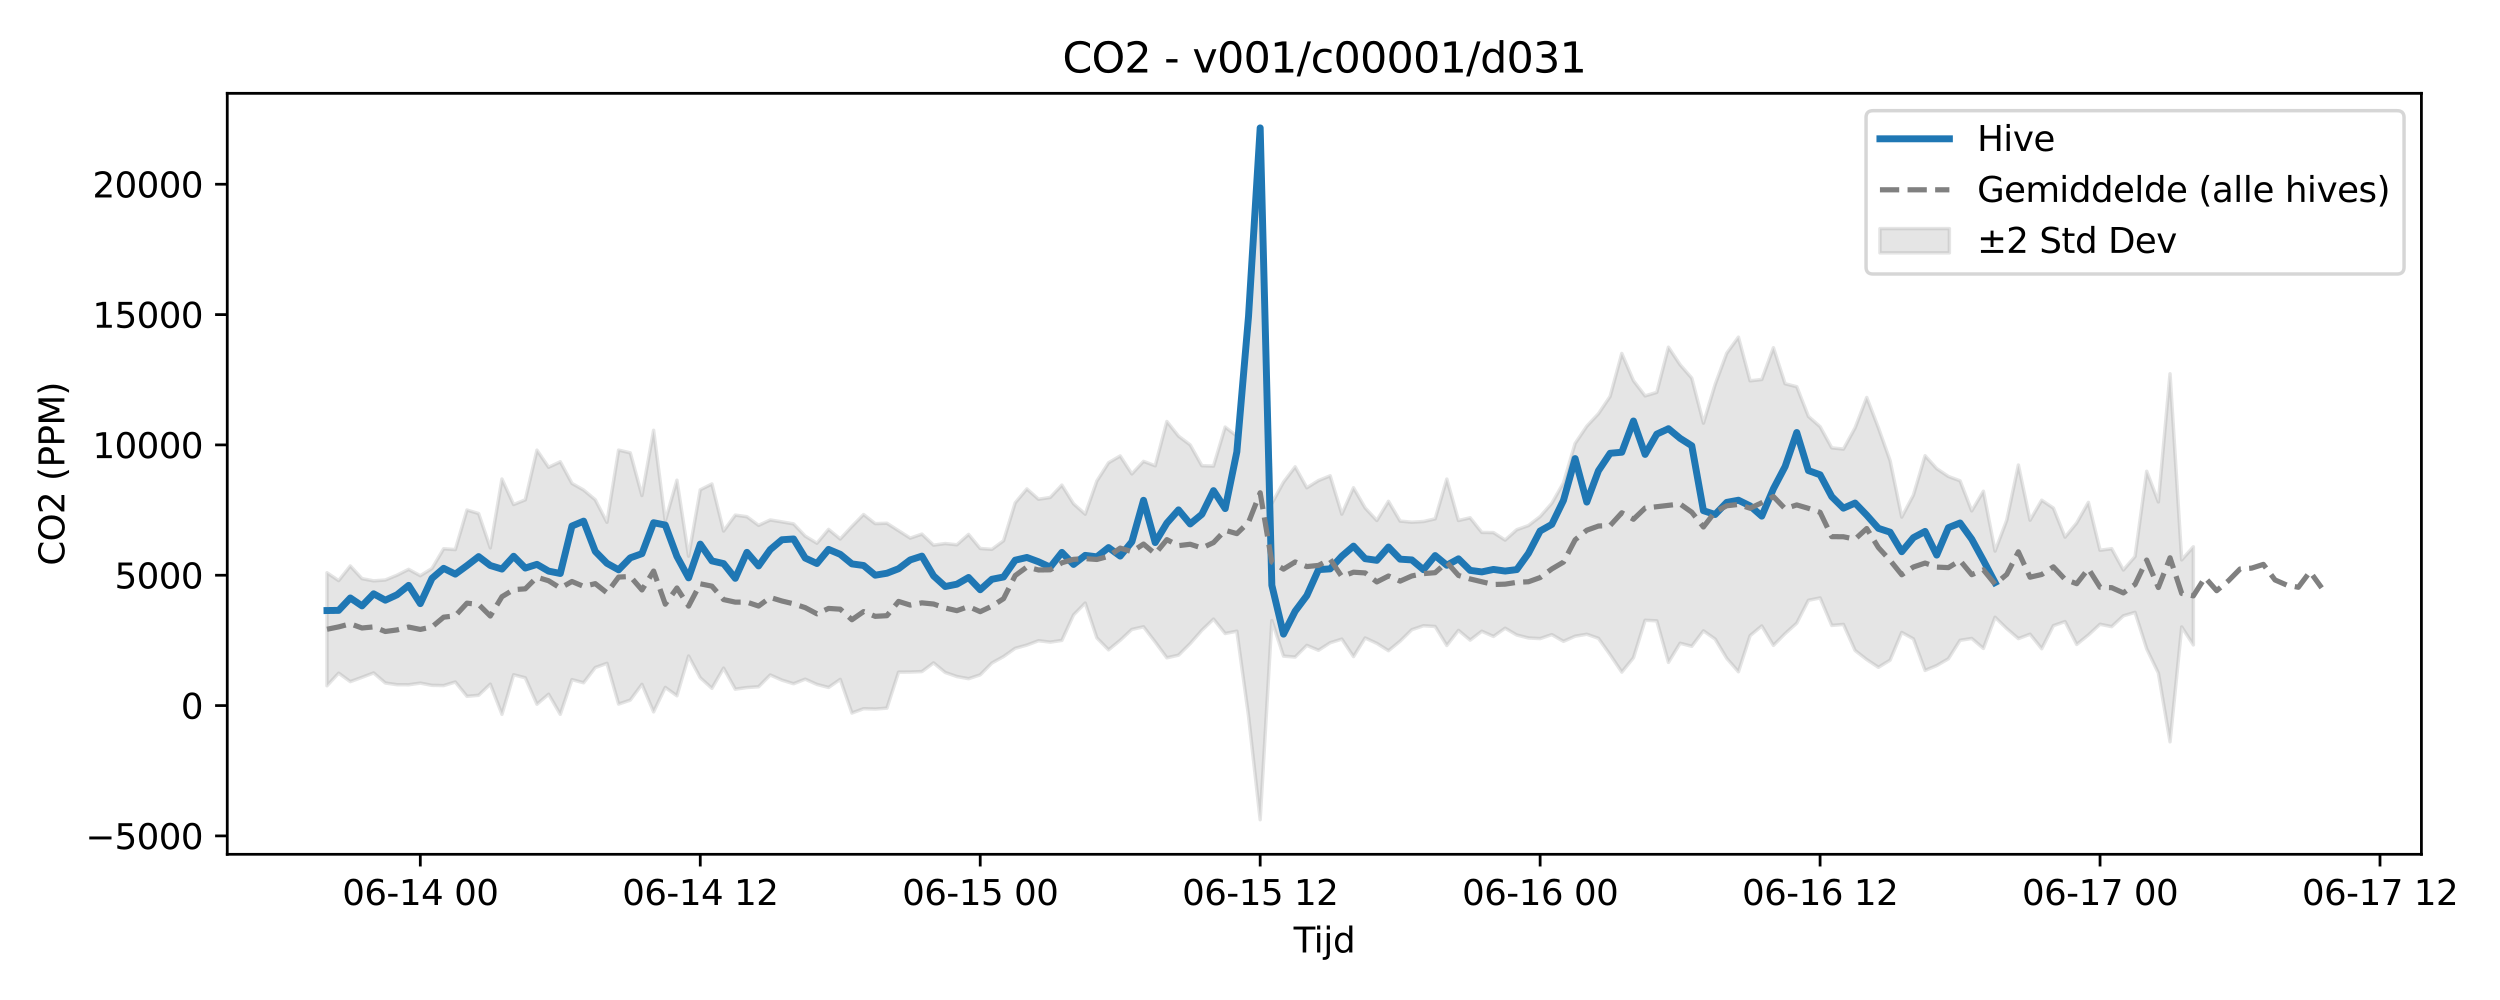 <?xml version="1.0" encoding="utf-8" standalone="no"?>
<!DOCTYPE svg PUBLIC "-//W3C//DTD SVG 1.1//EN"
  "http://www.w3.org/Graphics/SVG/1.1/DTD/svg11.dtd">
<svg xmlns:xlink="http://www.w3.org/1999/xlink" width="720pt" height="288pt" viewBox="0 0 720 288" xmlns="http://www.w3.org/2000/svg" version="1.1">
 <defs>
  <style type="text/css">*{stroke-linejoin: round; stroke-linecap: butt}</style>
 </defs>
 <g id="figure_1">
  <g id="patch_1">
   <path d="M 0 288 
L 720 288 
L 720 0 
L 0 0 
z
" style="fill: #ffffff"/>
  </g>
  <g id="axes_1">
   <g id="patch_2">
    <path d="M 65.45 246.04 
L 697.366 246.04 
L 697.366 26.88 
L 65.45 26.88 
z
" style="fill: #ffffff"/>
   </g>
   <g id="FillBetweenPolyCollection_1">
    <defs>
     <path id="mff0a9e5d46" d="M 94.173 -123.046 
L 94.173 -90.502 
L 97.533 -94.126 
L 100.892 -91.685 
L 104.252 -92.925 
L 107.611 -94.191 
L 110.971 -91.301 
L 114.33 -90.806 
L 117.69 -90.784 
L 121.049 -91.259 
L 124.409 -90.618 
L 127.768 -90.551 
L 131.128 -91.583 
L 134.487 -87.458 
L 137.847 -87.752 
L 141.206 -90.969 
L 144.565 -82.272 
L 147.925 -93.668 
L 151.284 -92.795 
L 154.644 -85.18 
L 158.003 -88.058 
L 161.363 -82.272 
L 164.722 -92.267 
L 168.082 -91.361 
L 171.441 -95.745 
L 174.801 -96.954 
L 178.16 -85.227 
L 181.52 -86.369 
L 184.879 -90.903 
L 188.239 -82.977 
L 191.598 -90.02 
L 194.958 -87.617 
L 198.317 -99.066 
L 201.676 -92.8 
L 205.036 -89.756 
L 208.395 -95.58 
L 211.755 -89.517 
L 215.114 -89.985 
L 218.474 -90.211 
L 221.833 -93.608 
L 225.193 -92.121 
L 228.552 -91.079 
L 231.912 -92.403 
L 235.271 -90.89 
L 238.631 -90.005 
L 241.99 -92.346 
L 245.35 -82.645 
L 248.709 -83.895 
L 252.068 -83.794 
L 255.428 -84.058 
L 258.787 -94.414 
L 262.147 -94.449 
L 265.506 -94.579 
L 268.866 -97.083 
L 272.225 -94.321 
L 275.585 -93.159 
L 278.944 -92.535 
L 282.304 -93.641 
L 285.663 -97.05 
L 289.023 -98.911 
L 292.382 -101.287 
L 295.742 -102.213 
L 299.101 -103.475 
L 302.461 -103.066 
L 305.82 -103.557 
L 309.179 -110.902 
L 312.539 -114.313 
L 315.898 -104.28 
L 319.258 -100.845 
L 322.617 -103.594 
L 325.977 -106.721 
L 329.336 -107.488 
L 332.696 -103.096 
L 336.055 -98.554 
L 339.415 -99.306 
L 342.774 -102.648 
L 346.134 -106.47 
L 349.493 -109.695 
L 352.853 -105.545 
L 356.212 -106.222 
L 359.572 -81.845 
L 362.931 -51.922 
L 366.29 -109.278 
L 369.65 -99.041 
L 373.009 -98.768 
L 376.369 -102.13 
L 379.728 -100.721 
L 383.088 -102.885 
L 386.447 -103.938 
L 389.807 -98.891 
L 393.166 -104.271 
L 396.526 -102.708 
L 399.885 -100.598 
L 403.245 -103.345 
L 406.604 -106.643 
L 409.964 -107.786 
L 413.323 -107.569 
L 416.682 -102.1 
L 420.042 -106.453 
L 423.401 -103.639 
L 426.761 -106.207 
L 430.12 -104.697 
L 433.48 -107.072 
L 436.839 -105.116 
L 440.199 -104.264 
L 443.558 -104.086 
L 446.918 -105.231 
L 450.277 -103.292 
L 453.637 -104.769 
L 456.996 -105.334 
L 460.356 -104.16 
L 463.715 -99.441 
L 467.075 -94.432 
L 470.434 -98.549 
L 473.793 -109.365 
L 477.153 -109.198 
L 480.512 -97.233 
L 483.872 -102.745 
L 487.231 -101.862 
L 490.591 -106.312 
L 493.95 -103.958 
L 497.31 -98.381 
L 500.669 -94.531 
L 504.029 -104.929 
L 507.388 -107.726 
L 510.748 -102.128 
L 514.107 -105.502 
L 517.467 -108.536 
L 520.826 -115.114 
L 524.185 -115.797 
L 527.545 -107.871 
L 530.904 -108.163 
L 534.264 -100.664 
L 537.623 -98.037 
L 540.983 -95.811 
L 544.342 -97.874 
L 547.702 -105.856 
L 551.061 -104.006 
L 554.421 -94.916 
L 557.78 -96.318 
L 561.14 -98.278 
L 564.499 -103.584 
L 567.859 -104.123 
L 571.218 -101.247 
L 574.578 -110.225 
L 577.937 -106.968 
L 581.296 -104.077 
L 584.656 -105.346 
L 588.015 -101.165 
L 591.375 -107.806 
L 594.734 -108.985 
L 598.094 -102.392 
L 601.453 -105.12 
L 604.813 -108.21 
L 608.172 -107.529 
L 611.532 -110.641 
L 614.891 -111.64 
L 618.251 -101.125 
L 621.61 -94.153 
L 624.97 -74.359 
L 628.329 -107.441 
L 631.688 -102.266 
L 631.688 -130.527 
L 631.688 -130.527 
L 628.329 -126.752 
L 624.97 -180.35 
L 621.61 -143.442 
L 618.251 -152.274 
L 614.891 -127.733 
L 611.532 -123.845 
L 608.172 -129.976 
L 604.813 -129.535 
L 601.453 -143.317 
L 598.094 -137.398 
L 594.734 -133.303 
L 591.375 -141.68 
L 588.015 -143.937 
L 584.656 -138.184 
L 581.296 -154.073 
L 577.937 -138.17 
L 574.578 -129.287 
L 571.218 -146.528 
L 567.859 -140.863 
L 564.499 -149.529 
L 561.14 -150.781 
L 557.78 -153.035 
L 554.421 -156.756 
L 551.061 -145.412 
L 547.702 -139.077 
L 544.342 -155.366 
L 540.983 -164.78 
L 537.623 -173.526 
L 534.264 -164.777 
L 530.904 -158.664 
L 527.545 -159.027 
L 524.185 -165.121 
L 520.826 -168.079 
L 517.467 -176.632 
L 514.107 -177.487 
L 510.748 -187.852 
L 507.388 -178.708 
L 504.029 -178.325 
L 500.669 -190.9 
L 497.31 -186.294 
L 493.95 -177.234 
L 490.591 -166.141 
L 487.231 -179.101 
L 483.872 -182.957 
L 480.512 -188.012 
L 477.153 -174.998 
L 473.793 -173.987 
L 470.434 -178.365 
L 467.075 -186.204 
L 463.715 -173.837 
L 460.356 -168.851 
L 456.996 -165.257 
L 453.637 -160.288 
L 450.277 -148.936 
L 446.918 -143.055 
L 443.558 -139.234 
L 440.199 -136.642 
L 436.839 -135.455 
L 433.48 -132.457 
L 430.12 -134.621 
L 426.761 -134.666 
L 423.401 -138.879 
L 420.042 -138.097 
L 416.682 -150.026 
L 413.323 -138.572 
L 409.964 -137.809 
L 406.604 -137.61 
L 403.245 -137.929 
L 399.885 -143.626 
L 396.526 -138.099 
L 393.166 -141.719 
L 389.807 -147.526 
L 386.447 -139.929 
L 383.088 -150.966 
L 379.728 -149.605 
L 376.369 -147.526 
L 373.009 -153.554 
L 369.65 -149.147 
L 366.29 -142.991 
L 362.931 -240.238 
L 359.572 -193.274 
L 356.212 -162.407 
L 352.853 -164.997 
L 349.493 -153.77 
L 346.134 -153.88 
L 342.774 -159.869 
L 339.415 -162.399 
L 336.055 -166.611 
L 332.696 -153.862 
L 329.336 -155.132 
L 325.977 -151.515 
L 322.617 -156.689 
L 319.258 -154.726 
L 315.898 -149.467 
L 312.539 -139.915 
L 309.179 -142.918 
L 305.82 -148.292 
L 302.461 -144.729 
L 299.101 -144.22 
L 295.742 -147.191 
L 292.382 -143.199 
L 289.023 -132.263 
L 285.663 -129.791 
L 282.304 -130.039 
L 278.944 -134.098 
L 275.585 -131.107 
L 272.225 -131.46 
L 268.866 -131 
L 265.506 -134.179 
L 262.147 -133.027 
L 258.787 -135.169 
L 255.428 -137.311 
L 252.068 -137.198 
L 248.709 -139.821 
L 245.35 -136.393 
L 241.99 -132.767 
L 238.631 -135.542 
L 235.271 -131.556 
L 231.912 -133.592 
L 228.552 -137.13 
L 225.193 -137.703 
L 221.833 -138.256 
L 218.474 -136.702 
L 215.114 -139.191 
L 211.755 -139.652 
L 208.395 -135.064 
L 205.036 -148.618 
L 201.676 -146.934 
L 198.317 -127.825 
L 194.958 -149.695 
L 191.598 -137.971 
L 188.239 -164.076 
L 184.879 -145.285 
L 181.52 -157.587 
L 178.16 -158.372 
L 174.801 -137.583 
L 171.441 -144.071 
L 168.082 -146.875 
L 164.722 -148.789 
L 161.363 -155.014 
L 158.003 -153.426 
L 154.644 -158.356 
L 151.284 -144.044 
L 147.925 -142.701 
L 144.565 -150.043 
L 141.206 -130.208 
L 137.847 -140.104 
L 134.487 -141.118 
L 131.128 -129.72 
L 127.768 -129.958 
L 124.409 -124.283 
L 121.049 -122.195 
L 117.69 -124.033 
L 114.33 -122.347 
L 110.971 -120.962 
L 107.611 -120.718 
L 104.252 -121.355 
L 100.892 -125.004 
L 97.533 -120.789 
L 94.173 -123.046 
z
" style="stroke: #808080; stroke-opacity: 0.2"/>
    </defs>
    <g clip-path="url(#p10d1dbfa2a)">
     <use xlink:href="#mff0a9e5d46" x="0" y="288" style="fill: #808080; fill-opacity: 0.2; stroke: #808080; stroke-opacity: 0.2"/>
    </g>
   </g>
   <g id="matplotlib.axis_1">
    <g id="xtick_1">
     <g id="line2d_1">
      <defs>
       <path id="meb8ddb5ba3" d="M 0 0 
L 0 3.5 
" style="stroke: #000000; stroke-width: 0.8"/>
      </defs>
      <g>
       <use xlink:href="#meb8ddb5ba3" x="121.049" y="246.04" style="stroke: #000000; stroke-width: 0.8"/>
      </g>
     </g>
     <g id="text_1">
      <!-- 06-14 00 -->
      <g transform="translate(98.569 260.638) scale(0.1 -0.1)">
       <defs>
        <path id="DejaVuSans-30" d="M 2034 4250 
Q 1547 4250 1301 3770 
Q 1056 3291 1056 2328 
Q 1056 1369 1301 889 
Q 1547 409 2034 409 
Q 2525 409 2770 889 
Q 3016 1369 3016 2328 
Q 3016 3291 2770 3770 
Q 2525 4250 2034 4250 
z
M 2034 4750 
Q 2819 4750 3233 4129 
Q 3647 3509 3647 2328 
Q 3647 1150 3233 529 
Q 2819 -91 2034 -91 
Q 1250 -91 836 529 
Q 422 1150 422 2328 
Q 422 3509 836 4129 
Q 1250 4750 2034 4750 
z
" transform="scale(0.016)"/>
        <path id="DejaVuSans-36" d="M 2113 2584 
Q 1688 2584 1439 2293 
Q 1191 2003 1191 1497 
Q 1191 994 1439 701 
Q 1688 409 2113 409 
Q 2538 409 2786 701 
Q 3034 994 3034 1497 
Q 3034 2003 2786 2293 
Q 2538 2584 2113 2584 
z
M 3366 4563 
L 3366 3988 
Q 3128 4100 2886 4159 
Q 2644 4219 2406 4219 
Q 1781 4219 1451 3797 
Q 1122 3375 1075 2522 
Q 1259 2794 1537 2939 
Q 1816 3084 2150 3084 
Q 2853 3084 3261 2657 
Q 3669 2231 3669 1497 
Q 3669 778 3244 343 
Q 2819 -91 2113 -91 
Q 1303 -91 875 529 
Q 447 1150 447 2328 
Q 447 3434 972 4092 
Q 1497 4750 2381 4750 
Q 2619 4750 2861 4703 
Q 3103 4656 3366 4563 
z
" transform="scale(0.016)"/>
        <path id="DejaVuSans-2d" d="M 313 2009 
L 1997 2009 
L 1997 1497 
L 313 1497 
L 313 2009 
z
" transform="scale(0.016)"/>
        <path id="DejaVuSans-31" d="M 794 531 
L 1825 531 
L 1825 4091 
L 703 3866 
L 703 4441 
L 1819 4666 
L 2450 4666 
L 2450 531 
L 3481 531 
L 3481 0 
L 794 0 
L 794 531 
z
" transform="scale(0.016)"/>
        <path id="DejaVuSans-34" d="M 2419 4116 
L 825 1625 
L 2419 1625 
L 2419 4116 
z
M 2253 4666 
L 3047 4666 
L 3047 1625 
L 3713 1625 
L 3713 1100 
L 3047 1100 
L 3047 0 
L 2419 0 
L 2419 1100 
L 313 1100 
L 313 1709 
L 2253 4666 
z
" transform="scale(0.016)"/>
        <path id="DejaVuSans-20" transform="scale(0.016)"/>
       </defs>
       <use xlink:href="#DejaVuSans-30"/>
       <use xlink:href="#DejaVuSans-36" transform="translate(63.623 0)"/>
       <use xlink:href="#DejaVuSans-2d" transform="translate(127.246 0)"/>
       <use xlink:href="#DejaVuSans-31" transform="translate(163.33 0)"/>
       <use xlink:href="#DejaVuSans-34" transform="translate(226.953 0)"/>
       <use xlink:href="#DejaVuSans-20" transform="translate(290.576 0)"/>
       <use xlink:href="#DejaVuSans-30" transform="translate(322.363 0)"/>
       <use xlink:href="#DejaVuSans-30" transform="translate(385.986 0)"/>
      </g>
     </g>
    </g>
    <g id="xtick_2">
     <g id="line2d_2">
      <g>
       <use xlink:href="#meb8ddb5ba3" x="201.676" y="246.04" style="stroke: #000000; stroke-width: 0.8"/>
      </g>
     </g>
     <g id="text_2">
      <!-- 06-14 12 -->
      <g transform="translate(179.196 260.638) scale(0.1 -0.1)">
       <defs>
        <path id="DejaVuSans-32" d="M 1228 531 
L 3431 531 
L 3431 0 
L 469 0 
L 469 531 
Q 828 903 1448 1529 
Q 2069 2156 2228 2338 
Q 2531 2678 2651 2914 
Q 2772 3150 2772 3378 
Q 2772 3750 2511 3984 
Q 2250 4219 1831 4219 
Q 1534 4219 1204 4116 
Q 875 4013 500 3803 
L 500 4441 
Q 881 4594 1212 4672 
Q 1544 4750 1819 4750 
Q 2544 4750 2975 4387 
Q 3406 4025 3406 3419 
Q 3406 3131 3298 2873 
Q 3191 2616 2906 2266 
Q 2828 2175 2409 1742 
Q 1991 1309 1228 531 
z
" transform="scale(0.016)"/>
       </defs>
       <use xlink:href="#DejaVuSans-30"/>
       <use xlink:href="#DejaVuSans-36" transform="translate(63.623 0)"/>
       <use xlink:href="#DejaVuSans-2d" transform="translate(127.246 0)"/>
       <use xlink:href="#DejaVuSans-31" transform="translate(163.33 0)"/>
       <use xlink:href="#DejaVuSans-34" transform="translate(226.953 0)"/>
       <use xlink:href="#DejaVuSans-20" transform="translate(290.576 0)"/>
       <use xlink:href="#DejaVuSans-31" transform="translate(322.363 0)"/>
       <use xlink:href="#DejaVuSans-32" transform="translate(385.986 0)"/>
      </g>
     </g>
    </g>
    <g id="xtick_3">
     <g id="line2d_3">
      <g>
       <use xlink:href="#meb8ddb5ba3" x="282.304" y="246.04" style="stroke: #000000; stroke-width: 0.8"/>
      </g>
     </g>
     <g id="text_3">
      <!-- 06-15 00 -->
      <g transform="translate(259.823 260.638) scale(0.1 -0.1)">
       <defs>
        <path id="DejaVuSans-35" d="M 691 4666 
L 3169 4666 
L 3169 4134 
L 1269 4134 
L 1269 2991 
Q 1406 3038 1543 3061 
Q 1681 3084 1819 3084 
Q 2600 3084 3056 2656 
Q 3513 2228 3513 1497 
Q 3513 744 3044 326 
Q 2575 -91 1722 -91 
Q 1428 -91 1123 -41 
Q 819 9 494 109 
L 494 744 
Q 775 591 1075 516 
Q 1375 441 1709 441 
Q 2250 441 2565 725 
Q 2881 1009 2881 1497 
Q 2881 1984 2565 2268 
Q 2250 2553 1709 2553 
Q 1456 2553 1204 2497 
Q 953 2441 691 2322 
L 691 4666 
z
" transform="scale(0.016)"/>
       </defs>
       <use xlink:href="#DejaVuSans-30"/>
       <use xlink:href="#DejaVuSans-36" transform="translate(63.623 0)"/>
       <use xlink:href="#DejaVuSans-2d" transform="translate(127.246 0)"/>
       <use xlink:href="#DejaVuSans-31" transform="translate(163.33 0)"/>
       <use xlink:href="#DejaVuSans-35" transform="translate(226.953 0)"/>
       <use xlink:href="#DejaVuSans-20" transform="translate(290.576 0)"/>
       <use xlink:href="#DejaVuSans-30" transform="translate(322.363 0)"/>
       <use xlink:href="#DejaVuSans-30" transform="translate(385.986 0)"/>
      </g>
     </g>
    </g>
    <g id="xtick_4">
     <g id="line2d_4">
      <g>
       <use xlink:href="#meb8ddb5ba3" x="362.931" y="246.04" style="stroke: #000000; stroke-width: 0.8"/>
      </g>
     </g>
     <g id="text_4">
      <!-- 06-15 12 -->
      <g transform="translate(340.451 260.638) scale(0.1 -0.1)">
       <use xlink:href="#DejaVuSans-30"/>
       <use xlink:href="#DejaVuSans-36" transform="translate(63.623 0)"/>
       <use xlink:href="#DejaVuSans-2d" transform="translate(127.246 0)"/>
       <use xlink:href="#DejaVuSans-31" transform="translate(163.33 0)"/>
       <use xlink:href="#DejaVuSans-35" transform="translate(226.953 0)"/>
       <use xlink:href="#DejaVuSans-20" transform="translate(290.576 0)"/>
       <use xlink:href="#DejaVuSans-31" transform="translate(322.363 0)"/>
       <use xlink:href="#DejaVuSans-32" transform="translate(385.986 0)"/>
      </g>
     </g>
    </g>
    <g id="xtick_5">
     <g id="line2d_5">
      <g>
       <use xlink:href="#meb8ddb5ba3" x="443.558" y="246.04" style="stroke: #000000; stroke-width: 0.8"/>
      </g>
     </g>
     <g id="text_5">
      <!-- 06-16 00 -->
      <g transform="translate(421.078 260.638) scale(0.1 -0.1)">
       <use xlink:href="#DejaVuSans-30"/>
       <use xlink:href="#DejaVuSans-36" transform="translate(63.623 0)"/>
       <use xlink:href="#DejaVuSans-2d" transform="translate(127.246 0)"/>
       <use xlink:href="#DejaVuSans-31" transform="translate(163.33 0)"/>
       <use xlink:href="#DejaVuSans-36" transform="translate(226.953 0)"/>
       <use xlink:href="#DejaVuSans-20" transform="translate(290.576 0)"/>
       <use xlink:href="#DejaVuSans-30" transform="translate(322.363 0)"/>
       <use xlink:href="#DejaVuSans-30" transform="translate(385.986 0)"/>
      </g>
     </g>
    </g>
    <g id="xtick_6">
     <g id="line2d_6">
      <g>
       <use xlink:href="#meb8ddb5ba3" x="524.185" y="246.04" style="stroke: #000000; stroke-width: 0.8"/>
      </g>
     </g>
     <g id="text_6">
      <!-- 06-16 12 -->
      <g transform="translate(501.705 260.638) scale(0.1 -0.1)">
       <use xlink:href="#DejaVuSans-30"/>
       <use xlink:href="#DejaVuSans-36" transform="translate(63.623 0)"/>
       <use xlink:href="#DejaVuSans-2d" transform="translate(127.246 0)"/>
       <use xlink:href="#DejaVuSans-31" transform="translate(163.33 0)"/>
       <use xlink:href="#DejaVuSans-36" transform="translate(226.953 0)"/>
       <use xlink:href="#DejaVuSans-20" transform="translate(290.576 0)"/>
       <use xlink:href="#DejaVuSans-31" transform="translate(322.363 0)"/>
       <use xlink:href="#DejaVuSans-32" transform="translate(385.986 0)"/>
      </g>
     </g>
    </g>
    <g id="xtick_7">
     <g id="line2d_7">
      <g>
       <use xlink:href="#meb8ddb5ba3" x="604.813" y="246.04" style="stroke: #000000; stroke-width: 0.8"/>
      </g>
     </g>
     <g id="text_7">
      <!-- 06-17 00 -->
      <g transform="translate(582.332 260.638) scale(0.1 -0.1)">
       <defs>
        <path id="DejaVuSans-37" d="M 525 4666 
L 3525 4666 
L 3525 4397 
L 1831 0 
L 1172 0 
L 2766 4134 
L 525 4134 
L 525 4666 
z
" transform="scale(0.016)"/>
       </defs>
       <use xlink:href="#DejaVuSans-30"/>
       <use xlink:href="#DejaVuSans-36" transform="translate(63.623 0)"/>
       <use xlink:href="#DejaVuSans-2d" transform="translate(127.246 0)"/>
       <use xlink:href="#DejaVuSans-31" transform="translate(163.33 0)"/>
       <use xlink:href="#DejaVuSans-37" transform="translate(226.953 0)"/>
       <use xlink:href="#DejaVuSans-20" transform="translate(290.576 0)"/>
       <use xlink:href="#DejaVuSans-30" transform="translate(322.363 0)"/>
       <use xlink:href="#DejaVuSans-30" transform="translate(385.986 0)"/>
      </g>
     </g>
    </g>
    <g id="xtick_8">
     <g id="line2d_8">
      <g>
       <use xlink:href="#meb8ddb5ba3" x="685.44" y="246.04" style="stroke: #000000; stroke-width: 0.8"/>
      </g>
     </g>
     <g id="text_8">
      <!-- 06-17 12 -->
      <g transform="translate(662.96 260.638) scale(0.1 -0.1)">
       <use xlink:href="#DejaVuSans-30"/>
       <use xlink:href="#DejaVuSans-36" transform="translate(63.623 0)"/>
       <use xlink:href="#DejaVuSans-2d" transform="translate(127.246 0)"/>
       <use xlink:href="#DejaVuSans-31" transform="translate(163.33 0)"/>
       <use xlink:href="#DejaVuSans-37" transform="translate(226.953 0)"/>
       <use xlink:href="#DejaVuSans-20" transform="translate(290.576 0)"/>
       <use xlink:href="#DejaVuSans-31" transform="translate(322.363 0)"/>
       <use xlink:href="#DejaVuSans-32" transform="translate(385.986 0)"/>
      </g>
     </g>
    </g>
    <g id="text_9">
     <!-- Tijd -->
     <g transform="translate(372.558 274.317) scale(0.1 -0.1)">
      <defs>
       <path id="DejaVuSans-54" d="M -19 4666 
L 3928 4666 
L 3928 4134 
L 2272 4134 
L 2272 0 
L 1638 0 
L 1638 4134 
L -19 4134 
L -19 4666 
z
" transform="scale(0.016)"/>
       <path id="DejaVuSans-69" d="M 603 3500 
L 1178 3500 
L 1178 0 
L 603 0 
L 603 3500 
z
M 603 4863 
L 1178 4863 
L 1178 4134 
L 603 4134 
L 603 4863 
z
" transform="scale(0.016)"/>
       <path id="DejaVuSans-6a" d="M 603 3500 
L 1178 3500 
L 1178 -63 
Q 1178 -731 923 -1031 
Q 669 -1331 103 -1331 
L -116 -1331 
L -116 -844 
L 38 -844 
Q 366 -844 484 -692 
Q 603 -541 603 -63 
L 603 3500 
z
M 603 4863 
L 1178 4863 
L 1178 4134 
L 603 4134 
L 603 4863 
z
" transform="scale(0.016)"/>
       <path id="DejaVuSans-64" d="M 2906 2969 
L 2906 4863 
L 3481 4863 
L 3481 0 
L 2906 0 
L 2906 525 
Q 2725 213 2448 61 
Q 2172 -91 1784 -91 
Q 1150 -91 751 415 
Q 353 922 353 1747 
Q 353 2572 751 3078 
Q 1150 3584 1784 3584 
Q 2172 3584 2448 3432 
Q 2725 3281 2906 2969 
z
M 947 1747 
Q 947 1113 1208 752 
Q 1469 391 1925 391 
Q 2381 391 2643 752 
Q 2906 1113 2906 1747 
Q 2906 2381 2643 2742 
Q 2381 3103 1925 3103 
Q 1469 3103 1208 2742 
Q 947 2381 947 1747 
z
" transform="scale(0.016)"/>
      </defs>
      <use xlink:href="#DejaVuSans-54"/>
      <use xlink:href="#DejaVuSans-69" transform="translate(57.959 0)"/>
      <use xlink:href="#DejaVuSans-6a" transform="translate(85.742 0)"/>
      <use xlink:href="#DejaVuSans-64" transform="translate(113.525 0)"/>
     </g>
    </g>
   </g>
   <g id="matplotlib.axis_2">
    <g id="ytick_1">
     <g id="line2d_9">
      <defs>
       <path id="mcb0355974e" d="M 0 0 
L -3.5 0 
" style="stroke: #000000; stroke-width: 0.8"/>
      </defs>
      <g>
       <use xlink:href="#mcb0355974e" x="65.45" y="240.74" style="stroke: #000000; stroke-width: 0.8"/>
      </g>
     </g>
     <g id="text_10">
      <!-- −5000 -->
      <g transform="translate(24.62 244.54) scale(0.1 -0.1)">
       <defs>
        <path id="DejaVuSans-2212" d="M 678 2272 
L 4684 2272 
L 4684 1741 
L 678 1741 
L 678 2272 
z
" transform="scale(0.016)"/>
       </defs>
       <use xlink:href="#DejaVuSans-2212"/>
       <use xlink:href="#DejaVuSans-35" transform="translate(83.789 0)"/>
       <use xlink:href="#DejaVuSans-30" transform="translate(147.412 0)"/>
       <use xlink:href="#DejaVuSans-30" transform="translate(211.035 0)"/>
       <use xlink:href="#DejaVuSans-30" transform="translate(274.658 0)"/>
      </g>
     </g>
    </g>
    <g id="ytick_2">
     <g id="line2d_10">
      <g>
       <use xlink:href="#mcb0355974e" x="65.45" y="203.205" style="stroke: #000000; stroke-width: 0.8"/>
      </g>
     </g>
     <g id="text_11">
      <!-- 0 -->
      <g transform="translate(52.087 207.004) scale(0.1 -0.1)">
       <use xlink:href="#DejaVuSans-30"/>
      </g>
     </g>
    </g>
    <g id="ytick_3">
     <g id="line2d_11">
      <g>
       <use xlink:href="#mcb0355974e" x="65.45" y="165.669" style="stroke: #000000; stroke-width: 0.8"/>
      </g>
     </g>
     <g id="text_12">
      <!-- 5000 -->
      <g transform="translate(33 169.468) scale(0.1 -0.1)">
       <use xlink:href="#DejaVuSans-35"/>
       <use xlink:href="#DejaVuSans-30" transform="translate(63.623 0)"/>
       <use xlink:href="#DejaVuSans-30" transform="translate(127.246 0)"/>
       <use xlink:href="#DejaVuSans-30" transform="translate(190.869 0)"/>
      </g>
     </g>
    </g>
    <g id="ytick_4">
     <g id="line2d_12">
      <g>
       <use xlink:href="#mcb0355974e" x="65.45" y="128.133" style="stroke: #000000; stroke-width: 0.8"/>
      </g>
     </g>
     <g id="text_13">
      <!-- 10000 -->
      <g transform="translate(26.637 131.933) scale(0.1 -0.1)">
       <use xlink:href="#DejaVuSans-31"/>
       <use xlink:href="#DejaVuSans-30" transform="translate(63.623 0)"/>
       <use xlink:href="#DejaVuSans-30" transform="translate(127.246 0)"/>
       <use xlink:href="#DejaVuSans-30" transform="translate(190.869 0)"/>
       <use xlink:href="#DejaVuSans-30" transform="translate(254.492 0)"/>
      </g>
     </g>
    </g>
    <g id="ytick_5">
     <g id="line2d_13">
      <g>
       <use xlink:href="#mcb0355974e" x="65.45" y="90.598" style="stroke: #000000; stroke-width: 0.8"/>
      </g>
     </g>
     <g id="text_14">
      <!-- 15000 -->
      <g transform="translate(26.637 94.397) scale(0.1 -0.1)">
       <use xlink:href="#DejaVuSans-31"/>
       <use xlink:href="#DejaVuSans-35" transform="translate(63.623 0)"/>
       <use xlink:href="#DejaVuSans-30" transform="translate(127.246 0)"/>
       <use xlink:href="#DejaVuSans-30" transform="translate(190.869 0)"/>
       <use xlink:href="#DejaVuSans-30" transform="translate(254.492 0)"/>
      </g>
     </g>
    </g>
    <g id="ytick_6">
     <g id="line2d_14">
      <g>
       <use xlink:href="#mcb0355974e" x="65.45" y="53.062" style="stroke: #000000; stroke-width: 0.8"/>
      </g>
     </g>
     <g id="text_15">
      <!-- 20000 -->
      <g transform="translate(26.637 56.861) scale(0.1 -0.1)">
       <use xlink:href="#DejaVuSans-32"/>
       <use xlink:href="#DejaVuSans-30" transform="translate(63.623 0)"/>
       <use xlink:href="#DejaVuSans-30" transform="translate(127.246 0)"/>
       <use xlink:href="#DejaVuSans-30" transform="translate(190.869 0)"/>
       <use xlink:href="#DejaVuSans-30" transform="translate(254.492 0)"/>
      </g>
     </g>
    </g>
    <g id="text_16">
     <!-- CO2 (PPM) -->
     <g transform="translate(18.541 162.903) rotate(-90) scale(0.1 -0.1)">
      <defs>
       <path id="DejaVuSans-43" d="M 4122 4306 
L 4122 3641 
Q 3803 3938 3442 4084 
Q 3081 4231 2675 4231 
Q 1875 4231 1450 3742 
Q 1025 3253 1025 2328 
Q 1025 1406 1450 917 
Q 1875 428 2675 428 
Q 3081 428 3442 575 
Q 3803 722 4122 1019 
L 4122 359 
Q 3791 134 3420 21 
Q 3050 -91 2638 -91 
Q 1578 -91 968 557 
Q 359 1206 359 2328 
Q 359 3453 968 4101 
Q 1578 4750 2638 4750 
Q 3056 4750 3426 4639 
Q 3797 4528 4122 4306 
z
" transform="scale(0.016)"/>
       <path id="DejaVuSans-4f" d="M 2522 4238 
Q 1834 4238 1429 3725 
Q 1025 3213 1025 2328 
Q 1025 1447 1429 934 
Q 1834 422 2522 422 
Q 3209 422 3611 934 
Q 4013 1447 4013 2328 
Q 4013 3213 3611 3725 
Q 3209 4238 2522 4238 
z
M 2522 4750 
Q 3503 4750 4090 4092 
Q 4678 3434 4678 2328 
Q 4678 1225 4090 567 
Q 3503 -91 2522 -91 
Q 1538 -91 948 565 
Q 359 1222 359 2328 
Q 359 3434 948 4092 
Q 1538 4750 2522 4750 
z
" transform="scale(0.016)"/>
       <path id="DejaVuSans-28" d="M 1984 4856 
Q 1566 4138 1362 3434 
Q 1159 2731 1159 2009 
Q 1159 1288 1364 580 
Q 1569 -128 1984 -844 
L 1484 -844 
Q 1016 -109 783 600 
Q 550 1309 550 2009 
Q 550 2706 781 3412 
Q 1013 4119 1484 4856 
L 1984 4856 
z
" transform="scale(0.016)"/>
       <path id="DejaVuSans-50" d="M 1259 4147 
L 1259 2394 
L 2053 2394 
Q 2494 2394 2734 2622 
Q 2975 2850 2975 3272 
Q 2975 3691 2734 3919 
Q 2494 4147 2053 4147 
L 1259 4147 
z
M 628 4666 
L 2053 4666 
Q 2838 4666 3239 4311 
Q 3641 3956 3641 3272 
Q 3641 2581 3239 2228 
Q 2838 1875 2053 1875 
L 1259 1875 
L 1259 0 
L 628 0 
L 628 4666 
z
" transform="scale(0.016)"/>
       <path id="DejaVuSans-4d" d="M 628 4666 
L 1569 4666 
L 2759 1491 
L 3956 4666 
L 4897 4666 
L 4897 0 
L 4281 0 
L 4281 4097 
L 3078 897 
L 2444 897 
L 1241 4097 
L 1241 0 
L 628 0 
L 628 4666 
z
" transform="scale(0.016)"/>
       <path id="DejaVuSans-29" d="M 513 4856 
L 1013 4856 
Q 1481 4119 1714 3412 
Q 1947 2706 1947 2009 
Q 1947 1309 1714 600 
Q 1481 -109 1013 -844 
L 513 -844 
Q 928 -128 1133 580 
Q 1338 1288 1338 2009 
Q 1338 2731 1133 3434 
Q 928 4138 513 4856 
z
" transform="scale(0.016)"/>
      </defs>
      <use xlink:href="#DejaVuSans-43"/>
      <use xlink:href="#DejaVuSans-4f" transform="translate(69.824 0)"/>
      <use xlink:href="#DejaVuSans-32" transform="translate(148.535 0)"/>
      <use xlink:href="#DejaVuSans-20" transform="translate(212.158 0)"/>
      <use xlink:href="#DejaVuSans-28" transform="translate(243.945 0)"/>
      <use xlink:href="#DejaVuSans-50" transform="translate(282.959 0)"/>
      <use xlink:href="#DejaVuSans-50" transform="translate(343.262 0)"/>
      <use xlink:href="#DejaVuSans-4d" transform="translate(403.564 0)"/>
      <use xlink:href="#DejaVuSans-29" transform="translate(489.844 0)"/>
     </g>
    </g>
   </g>
   <g id="line2d_15">
    <path d="M 94.173 175.834 
L 97.533 175.786 
L 100.892 172.22 
L 104.252 174.49 
L 107.611 171.019 
L 110.971 172.853 
L 114.33 171.299 
L 117.69 168.594 
L 121.049 173.842 
L 124.409 166.57 
L 127.768 163.682 
L 131.128 165.346 
L 134.487 162.899 
L 137.847 160.304 
L 141.206 162.864 
L 144.565 163.892 
L 147.925 160.211 
L 151.284 163.6 
L 154.644 162.534 
L 158.003 164.487 
L 161.363 165.161 
L 164.722 151.498 
L 168.082 150.092 
L 171.441 158.808 
L 174.801 162.233 
L 178.16 164.105 
L 181.52 160.659 
L 184.879 159.453 
L 188.239 150.545 
L 191.598 151.215 
L 194.958 160.254 
L 198.317 166.417 
L 201.676 156.709 
L 205.036 161.54 
L 208.395 162.321 
L 211.755 166.555 
L 215.114 159.083 
L 218.474 162.985 
L 221.833 158.277 
L 225.193 155.454 
L 228.552 155.224 
L 231.912 160.726 
L 235.271 162.288 
L 238.631 158.227 
L 241.99 159.648 
L 245.35 162.4 
L 248.709 162.861 
L 252.068 165.657 
L 255.428 165.094 
L 258.787 163.792 
L 262.147 161.257 
L 265.506 160.166 
L 268.866 165.849 
L 272.225 168.915 
L 275.585 168.249 
L 278.944 166.315 
L 282.304 169.843 
L 285.663 166.833 
L 289.023 166.17 
L 292.382 161.333 
L 295.742 160.549 
L 299.101 161.793 
L 302.461 163.349 
L 305.82 159.093 
L 309.179 162.549 
L 312.539 159.949 
L 315.898 160.372 
L 319.258 157.704 
L 322.617 160.151 
L 325.977 156.035 
L 329.336 144.091 
L 332.696 156.25 
L 336.055 150.645 
L 339.415 146.849 
L 342.774 150.893 
L 346.134 148.122 
L 349.493 141.309 
L 352.853 146.47 
L 356.212 130.128 
L 359.572 91.143 
L 362.931 36.842 
L 366.29 168.557 
L 369.65 182.625 
L 373.009 176.019 
L 376.369 171.525 
L 379.728 164.048 
L 383.088 163.835 
L 386.447 160.179 
L 389.807 157.289 
L 393.166 160.902 
L 396.526 161.373 
L 399.885 157.546 
L 403.245 161.042 
L 406.604 161.257 
L 409.964 164.07 
L 413.323 160.006 
L 416.682 162.789 
L 420.042 160.945 
L 423.401 164.268 
L 426.761 164.708 
L 430.12 163.995 
L 433.48 164.465 
L 436.839 164.038 
L 440.199 159.358 
L 443.558 152.925 
L 446.918 151.028 
L 450.277 144.111 
L 453.637 132.08 
L 456.996 144.594 
L 460.356 135.573 
L 463.715 130.543 
L 467.075 130.243 
L 470.434 121.254 
L 473.793 130.864 
L 477.153 125.026 
L 480.512 123.467 
L 483.872 126.244 
L 487.231 128.376 
L 490.591 147.074 
L 493.95 148.175 
L 497.31 144.687 
L 500.669 144.064 
L 504.029 145.708 
L 507.388 148.643 
L 510.748 140.758 
L 514.107 134.367 
L 517.467 124.571 
L 520.826 135.528 
L 524.185 136.734 
L 527.545 143.03 
L 530.904 146.353 
L 534.264 144.882 
L 537.623 148.37 
L 540.983 152.159 
L 544.342 153.265 
L 547.702 158.89 
L 551.061 154.844 
L 554.421 153.05 
L 557.78 159.861 
L 561.14 151.964 
L 564.499 150.622 
L 567.859 155.274 
L 571.218 161.403 
L 574.578 167.767 
L 574.578 167.767 
" clip-path="url(#p10d1dbfa2a)" style="fill: none; stroke: #1f77b4; stroke-width: 2; stroke-linecap: square"/>
   </g>
   <g id="line2d_16">
    <path d="M 94.173 181.226 
L 97.533 180.543 
L 100.892 179.656 
L 104.252 180.86 
L 107.611 180.546 
L 110.971 181.868 
L 114.33 181.424 
L 117.69 180.591 
L 121.049 181.273 
L 124.409 180.55 
L 127.768 177.746 
L 131.128 177.348 
L 134.487 173.712 
L 137.847 174.072 
L 141.206 177.412 
L 144.565 171.843 
L 147.925 169.815 
L 151.284 169.58 
L 154.644 166.232 
L 158.003 167.258 
L 161.363 169.357 
L 164.722 167.472 
L 168.082 168.882 
L 171.441 168.092 
L 174.801 170.732 
L 178.16 166.201 
L 181.52 166.022 
L 184.879 169.906 
L 188.239 164.473 
L 191.598 174.005 
L 194.958 169.344 
L 198.317 174.555 
L 201.676 168.133 
L 205.036 168.813 
L 208.395 172.678 
L 211.755 173.415 
L 215.114 173.412 
L 218.474 174.543 
L 221.833 172.068 
L 225.193 173.088 
L 228.552 173.895 
L 231.912 175.002 
L 235.271 176.777 
L 238.631 175.227 
L 241.99 175.443 
L 245.35 178.481 
L 248.709 176.142 
L 252.068 177.504 
L 255.428 177.316 
L 258.787 173.208 
L 262.147 174.262 
L 265.506 173.621 
L 268.866 173.959 
L 272.225 175.109 
L 275.585 175.867 
L 278.944 174.684 
L 282.304 176.16 
L 285.663 174.579 
L 289.023 172.413 
L 292.382 165.757 
L 295.742 163.298 
L 299.101 164.153 
L 302.461 164.103 
L 305.82 162.075 
L 309.179 161.09 
L 312.539 160.886 
L 315.898 161.127 
L 319.258 160.214 
L 322.617 157.859 
L 325.977 158.882 
L 329.336 156.69 
L 332.696 159.521 
L 336.055 155.418 
L 339.415 157.147 
L 342.774 156.742 
L 346.134 157.825 
L 349.493 156.267 
L 352.853 152.729 
L 356.212 153.685 
L 359.572 150.441 
L 362.931 141.92 
L 366.29 161.865 
L 369.65 163.906 
L 373.009 161.839 
L 376.369 163.172 
L 379.728 162.837 
L 383.088 161.075 
L 386.447 166.067 
L 389.807 164.792 
L 393.166 165.005 
L 396.526 167.596 
L 399.885 165.888 
L 403.245 167.363 
L 406.604 165.873 
L 409.964 165.203 
L 413.323 164.929 
L 416.682 161.937 
L 420.042 165.725 
L 423.401 166.741 
L 430.12 168.341 
L 433.48 168.236 
L 436.839 167.714 
L 440.199 167.547 
L 443.558 166.34 
L 446.918 163.857 
L 450.277 161.886 
L 453.637 155.471 
L 456.996 152.705 
L 460.356 151.494 
L 463.715 151.361 
L 467.075 147.682 
L 470.434 149.543 
L 473.793 146.324 
L 483.872 145.149 
L 487.231 147.519 
L 490.591 151.773 
L 493.95 147.404 
L 497.31 145.663 
L 500.669 145.284 
L 504.029 146.373 
L 507.388 144.783 
L 510.748 143.01 
L 514.107 146.506 
L 517.467 145.416 
L 520.826 146.403 
L 524.185 147.541 
L 527.545 154.551 
L 530.904 154.586 
L 534.264 155.279 
L 537.623 152.219 
L 540.983 157.704 
L 544.342 161.38 
L 547.702 165.533 
L 551.061 163.291 
L 554.421 162.164 
L 557.78 163.323 
L 561.14 163.47 
L 564.499 161.443 
L 567.859 165.507 
L 571.218 164.112 
L 574.578 168.244 
L 577.937 165.431 
L 581.296 158.925 
L 584.656 166.235 
L 588.015 165.449 
L 591.375 163.257 
L 594.734 166.856 
L 598.094 168.105 
L 601.453 163.781 
L 604.813 169.127 
L 608.172 169.248 
L 611.532 170.757 
L 614.891 168.313 
L 618.251 161.3 
L 621.61 169.202 
L 624.97 160.646 
L 628.329 170.903 
L 631.688 171.604 
L 635.048 166.322 
L 638.407 170.116 
L 641.767 167.283 
L 645.126 163.877 
L 648.486 163.62 
L 651.845 162.544 
L 655.205 167.028 
L 658.564 168.492 
L 661.924 169.132 
L 665.283 164.646 
L 668.643 169.295 
L 668.643 169.295 
" clip-path="url(#p10d1dbfa2a)" style="fill: none; stroke-dasharray: 5.55,2.4; stroke-dashoffset: 0; stroke: #808080; stroke-width: 1.5"/>
   </g>
   <g id="patch_3">
    <path d="M 65.45 246.04 
L 65.45 26.88 
" style="fill: none; stroke: #000000; stroke-width: 0.8; stroke-linejoin: miter; stroke-linecap: square"/>
   </g>
   <g id="patch_4">
    <path d="M 697.366 246.04 
L 697.366 26.88 
" style="fill: none; stroke: #000000; stroke-width: 0.8; stroke-linejoin: miter; stroke-linecap: square"/>
   </g>
   <g id="patch_5">
    <path d="M 65.45 246.04 
L 697.366 246.04 
" style="fill: none; stroke: #000000; stroke-width: 0.8; stroke-linejoin: miter; stroke-linecap: square"/>
   </g>
   <g id="patch_6">
    <path d="M 65.45 26.88 
L 697.366 26.88 
" style="fill: none; stroke: #000000; stroke-width: 0.8; stroke-linejoin: miter; stroke-linecap: square"/>
   </g>
   <g id="text_17">
    <!-- CO2 - v001/c00001/d031 -->
    <g transform="translate(306.005 20.88) scale(0.12 -0.12)">
     <defs>
      <path id="DejaVuSans-76" d="M 191 3500 
L 800 3500 
L 1894 563 
L 2988 3500 
L 3597 3500 
L 2284 0 
L 1503 0 
L 191 3500 
z
" transform="scale(0.016)"/>
      <path id="DejaVuSans-2f" d="M 1625 4666 
L 2156 4666 
L 531 -594 
L 0 -594 
L 1625 4666 
z
" transform="scale(0.016)"/>
      <path id="DejaVuSans-63" d="M 3122 3366 
L 3122 2828 
Q 2878 2963 2633 3030 
Q 2388 3097 2138 3097 
Q 1578 3097 1268 2742 
Q 959 2388 959 1747 
Q 959 1106 1268 751 
Q 1578 397 2138 397 
Q 2388 397 2633 464 
Q 2878 531 3122 666 
L 3122 134 
Q 2881 22 2623 -34 
Q 2366 -91 2075 -91 
Q 1284 -91 818 406 
Q 353 903 353 1747 
Q 353 2603 823 3093 
Q 1294 3584 2113 3584 
Q 2378 3584 2631 3529 
Q 2884 3475 3122 3366 
z
" transform="scale(0.016)"/>
      <path id="DejaVuSans-33" d="M 2597 2516 
Q 3050 2419 3304 2112 
Q 3559 1806 3559 1356 
Q 3559 666 3084 287 
Q 2609 -91 1734 -91 
Q 1441 -91 1130 -33 
Q 819 25 488 141 
L 488 750 
Q 750 597 1062 519 
Q 1375 441 1716 441 
Q 2309 441 2620 675 
Q 2931 909 2931 1356 
Q 2931 1769 2642 2001 
Q 2353 2234 1838 2234 
L 1294 2234 
L 1294 2753 
L 1863 2753 
Q 2328 2753 2575 2939 
Q 2822 3125 2822 3475 
Q 2822 3834 2567 4026 
Q 2313 4219 1838 4219 
Q 1578 4219 1281 4162 
Q 984 4106 628 3988 
L 628 4550 
Q 988 4650 1302 4700 
Q 1616 4750 1894 4750 
Q 2613 4750 3031 4423 
Q 3450 4097 3450 3541 
Q 3450 3153 3228 2886 
Q 3006 2619 2597 2516 
z
" transform="scale(0.016)"/>
     </defs>
     <use xlink:href="#DejaVuSans-43"/>
     <use xlink:href="#DejaVuSans-4f" transform="translate(69.824 0)"/>
     <use xlink:href="#DejaVuSans-32" transform="translate(148.535 0)"/>
     <use xlink:href="#DejaVuSans-20" transform="translate(212.158 0)"/>
     <use xlink:href="#DejaVuSans-2d" transform="translate(243.945 0)"/>
     <use xlink:href="#DejaVuSans-20" transform="translate(280.029 0)"/>
     <use xlink:href="#DejaVuSans-76" transform="translate(311.816 0)"/>
     <use xlink:href="#DejaVuSans-30" transform="translate(370.996 0)"/>
     <use xlink:href="#DejaVuSans-30" transform="translate(434.619 0)"/>
     <use xlink:href="#DejaVuSans-31" transform="translate(498.242 0)"/>
     <use xlink:href="#DejaVuSans-2f" transform="translate(561.865 0)"/>
     <use xlink:href="#DejaVuSans-63" transform="translate(595.557 0)"/>
     <use xlink:href="#DejaVuSans-30" transform="translate(650.537 0)"/>
     <use xlink:href="#DejaVuSans-30" transform="translate(714.16 0)"/>
     <use xlink:href="#DejaVuSans-30" transform="translate(777.783 0)"/>
     <use xlink:href="#DejaVuSans-30" transform="translate(841.406 0)"/>
     <use xlink:href="#DejaVuSans-31" transform="translate(905.029 0)"/>
     <use xlink:href="#DejaVuSans-2f" transform="translate(968.652 0)"/>
     <use xlink:href="#DejaVuSans-64" transform="translate(1002.344 0)"/>
     <use xlink:href="#DejaVuSans-30" transform="translate(1065.82 0)"/>
     <use xlink:href="#DejaVuSans-33" transform="translate(1129.443 0)"/>
     <use xlink:href="#DejaVuSans-31" transform="translate(1193.066 0)"/>
    </g>
   </g>
   <g id="legend_1">
    <g id="patch_7">
     <path d="M 539.422 78.914 
L 690.366 78.914 
Q 692.366 78.914 692.366 76.914 
L 692.366 33.88 
Q 692.366 31.88 690.366 31.88 
L 539.422 31.88 
Q 537.422 31.88 537.422 33.88 
L 537.422 76.914 
Q 537.422 78.914 539.422 78.914 
z
" style="fill: #ffffff; opacity: 0.8; stroke: #cccccc; stroke-linejoin: miter"/>
    </g>
    <g id="line2d_17">
     <path d="M 541.422 39.978 
L 551.422 39.978 
L 561.422 39.978 
" style="fill: none; stroke: #1f77b4; stroke-width: 2; stroke-linecap: square"/>
    </g>
    <g id="text_18">
     <!-- Hive -->
     <g transform="translate(569.422 43.478) scale(0.1 -0.1)">
      <defs>
       <path id="DejaVuSans-48" d="M 628 4666 
L 1259 4666 
L 1259 2753 
L 3553 2753 
L 3553 4666 
L 4184 4666 
L 4184 0 
L 3553 0 
L 3553 2222 
L 1259 2222 
L 1259 0 
L 628 0 
L 628 4666 
z
" transform="scale(0.016)"/>
       <path id="DejaVuSans-65" d="M 3597 1894 
L 3597 1613 
L 953 1613 
Q 991 1019 1311 708 
Q 1631 397 2203 397 
Q 2534 397 2845 478 
Q 3156 559 3463 722 
L 3463 178 
Q 3153 47 2828 -22 
Q 2503 -91 2169 -91 
Q 1331 -91 842 396 
Q 353 884 353 1716 
Q 353 2575 817 3079 
Q 1281 3584 2069 3584 
Q 2775 3584 3186 3129 
Q 3597 2675 3597 1894 
z
M 3022 2063 
Q 3016 2534 2758 2815 
Q 2500 3097 2075 3097 
Q 1594 3097 1305 2825 
Q 1016 2553 972 2059 
L 3022 2063 
z
" transform="scale(0.016)"/>
      </defs>
      <use xlink:href="#DejaVuSans-48"/>
      <use xlink:href="#DejaVuSans-69" transform="translate(75.195 0)"/>
      <use xlink:href="#DejaVuSans-76" transform="translate(102.979 0)"/>
      <use xlink:href="#DejaVuSans-65" transform="translate(162.158 0)"/>
     </g>
    </g>
    <g id="line2d_18">
     <path d="M 541.422 54.657 
L 551.422 54.657 
L 561.422 54.657 
" style="fill: none; stroke-dasharray: 5.55,2.4; stroke-dashoffset: 0; stroke: #808080; stroke-width: 1.5"/>
    </g>
    <g id="text_19">
     <!-- Gemiddelde (alle hives) -->
     <g transform="translate(569.422 58.157) scale(0.1 -0.1)">
      <defs>
       <path id="DejaVuSans-47" d="M 3809 666 
L 3809 1919 
L 2778 1919 
L 2778 2438 
L 4434 2438 
L 4434 434 
Q 4069 175 3628 42 
Q 3188 -91 2688 -91 
Q 1594 -91 976 548 
Q 359 1188 359 2328 
Q 359 3472 976 4111 
Q 1594 4750 2688 4750 
Q 3144 4750 3555 4637 
Q 3966 4525 4313 4306 
L 4313 3634 
Q 3963 3931 3569 4081 
Q 3175 4231 2741 4231 
Q 1884 4231 1454 3753 
Q 1025 3275 1025 2328 
Q 1025 1384 1454 906 
Q 1884 428 2741 428 
Q 3075 428 3337 486 
Q 3600 544 3809 666 
z
" transform="scale(0.016)"/>
       <path id="DejaVuSans-6d" d="M 3328 2828 
Q 3544 3216 3844 3400 
Q 4144 3584 4550 3584 
Q 5097 3584 5394 3201 
Q 5691 2819 5691 2113 
L 5691 0 
L 5113 0 
L 5113 2094 
Q 5113 2597 4934 2840 
Q 4756 3084 4391 3084 
Q 3944 3084 3684 2787 
Q 3425 2491 3425 1978 
L 3425 0 
L 2847 0 
L 2847 2094 
Q 2847 2600 2669 2842 
Q 2491 3084 2119 3084 
Q 1678 3084 1418 2786 
Q 1159 2488 1159 1978 
L 1159 0 
L 581 0 
L 581 3500 
L 1159 3500 
L 1159 2956 
Q 1356 3278 1631 3431 
Q 1906 3584 2284 3584 
Q 2666 3584 2933 3390 
Q 3200 3197 3328 2828 
z
" transform="scale(0.016)"/>
       <path id="DejaVuSans-6c" d="M 603 4863 
L 1178 4863 
L 1178 0 
L 603 0 
L 603 4863 
z
" transform="scale(0.016)"/>
       <path id="DejaVuSans-61" d="M 2194 1759 
Q 1497 1759 1228 1600 
Q 959 1441 959 1056 
Q 959 750 1161 570 
Q 1363 391 1709 391 
Q 2188 391 2477 730 
Q 2766 1069 2766 1631 
L 2766 1759 
L 2194 1759 
z
M 3341 1997 
L 3341 0 
L 2766 0 
L 2766 531 
Q 2569 213 2275 61 
Q 1981 -91 1556 -91 
Q 1019 -91 701 211 
Q 384 513 384 1019 
Q 384 1609 779 1909 
Q 1175 2209 1959 2209 
L 2766 2209 
L 2766 2266 
Q 2766 2663 2505 2880 
Q 2244 3097 1772 3097 
Q 1472 3097 1187 3025 
Q 903 2953 641 2809 
L 641 3341 
Q 956 3463 1253 3523 
Q 1550 3584 1831 3584 
Q 2591 3584 2966 3190 
Q 3341 2797 3341 1997 
z
" transform="scale(0.016)"/>
       <path id="DejaVuSans-68" d="M 3513 2113 
L 3513 0 
L 2938 0 
L 2938 2094 
Q 2938 2591 2744 2837 
Q 2550 3084 2163 3084 
Q 1697 3084 1428 2787 
Q 1159 2491 1159 1978 
L 1159 0 
L 581 0 
L 581 4863 
L 1159 4863 
L 1159 2956 
Q 1366 3272 1645 3428 
Q 1925 3584 2291 3584 
Q 2894 3584 3203 3211 
Q 3513 2838 3513 2113 
z
" transform="scale(0.016)"/>
       <path id="DejaVuSans-73" d="M 2834 3397 
L 2834 2853 
Q 2591 2978 2328 3040 
Q 2066 3103 1784 3103 
Q 1356 3103 1142 2972 
Q 928 2841 928 2578 
Q 928 2378 1081 2264 
Q 1234 2150 1697 2047 
L 1894 2003 
Q 2506 1872 2764 1633 
Q 3022 1394 3022 966 
Q 3022 478 2636 193 
Q 2250 -91 1575 -91 
Q 1294 -91 989 -36 
Q 684 19 347 128 
L 347 722 
Q 666 556 975 473 
Q 1284 391 1588 391 
Q 1994 391 2212 530 
Q 2431 669 2431 922 
Q 2431 1156 2273 1281 
Q 2116 1406 1581 1522 
L 1381 1569 
Q 847 1681 609 1914 
Q 372 2147 372 2553 
Q 372 3047 722 3315 
Q 1072 3584 1716 3584 
Q 2034 3584 2315 3537 
Q 2597 3491 2834 3397 
z
" transform="scale(0.016)"/>
      </defs>
      <use xlink:href="#DejaVuSans-47"/>
      <use xlink:href="#DejaVuSans-65" transform="translate(77.49 0)"/>
      <use xlink:href="#DejaVuSans-6d" transform="translate(139.014 0)"/>
      <use xlink:href="#DejaVuSans-69" transform="translate(236.426 0)"/>
      <use xlink:href="#DejaVuSans-64" transform="translate(264.209 0)"/>
      <use xlink:href="#DejaVuSans-64" transform="translate(327.686 0)"/>
      <use xlink:href="#DejaVuSans-65" transform="translate(391.162 0)"/>
      <use xlink:href="#DejaVuSans-6c" transform="translate(452.686 0)"/>
      <use xlink:href="#DejaVuSans-64" transform="translate(480.469 0)"/>
      <use xlink:href="#DejaVuSans-65" transform="translate(543.945 0)"/>
      <use xlink:href="#DejaVuSans-20" transform="translate(605.469 0)"/>
      <use xlink:href="#DejaVuSans-28" transform="translate(637.256 0)"/>
      <use xlink:href="#DejaVuSans-61" transform="translate(676.27 0)"/>
      <use xlink:href="#DejaVuSans-6c" transform="translate(737.549 0)"/>
      <use xlink:href="#DejaVuSans-6c" transform="translate(765.332 0)"/>
      <use xlink:href="#DejaVuSans-65" transform="translate(793.115 0)"/>
      <use xlink:href="#DejaVuSans-20" transform="translate(854.639 0)"/>
      <use xlink:href="#DejaVuSans-68" transform="translate(886.426 0)"/>
      <use xlink:href="#DejaVuSans-69" transform="translate(949.805 0)"/>
      <use xlink:href="#DejaVuSans-76" transform="translate(977.588 0)"/>
      <use xlink:href="#DejaVuSans-65" transform="translate(1036.768 0)"/>
      <use xlink:href="#DejaVuSans-73" transform="translate(1098.291 0)"/>
      <use xlink:href="#DejaVuSans-29" transform="translate(1150.391 0)"/>
     </g>
    </g>
    <g id="patch_8">
     <path d="M 541.422 72.835 
L 561.422 72.835 
L 561.422 65.835 
L 541.422 65.835 
z
" style="fill: #808080; fill-opacity: 0.2; stroke: #808080; stroke-opacity: 0.2; stroke-linejoin: miter"/>
    </g>
    <g id="text_20">
     <!-- ±2 Std Dev -->
     <g transform="translate(569.422 72.835) scale(0.1 -0.1)">
      <defs>
       <path id="DejaVuSans-b1" d="M 2944 4013 
L 2944 2803 
L 4684 2803 
L 4684 2272 
L 2944 2272 
L 2944 1063 
L 2419 1063 
L 2419 2272 
L 678 2272 
L 678 2803 
L 2419 2803 
L 2419 4013 
L 2944 4013 
z
M 678 531 
L 4684 531 
L 4684 0 
L 678 0 
L 678 531 
z
" transform="scale(0.016)"/>
       <path id="DejaVuSans-53" d="M 3425 4513 
L 3425 3897 
Q 3066 4069 2747 4153 
Q 2428 4238 2131 4238 
Q 1616 4238 1336 4038 
Q 1056 3838 1056 3469 
Q 1056 3159 1242 3001 
Q 1428 2844 1947 2747 
L 2328 2669 
Q 3034 2534 3370 2195 
Q 3706 1856 3706 1288 
Q 3706 609 3251 259 
Q 2797 -91 1919 -91 
Q 1588 -91 1214 -16 
Q 841 59 441 206 
L 441 856 
Q 825 641 1194 531 
Q 1563 422 1919 422 
Q 2459 422 2753 634 
Q 3047 847 3047 1241 
Q 3047 1584 2836 1778 
Q 2625 1972 2144 2069 
L 1759 2144 
Q 1053 2284 737 2584 
Q 422 2884 422 3419 
Q 422 4038 858 4394 
Q 1294 4750 2059 4750 
Q 2388 4750 2728 4690 
Q 3069 4631 3425 4513 
z
" transform="scale(0.016)"/>
       <path id="DejaVuSans-74" d="M 1172 4494 
L 1172 3500 
L 2356 3500 
L 2356 3053 
L 1172 3053 
L 1172 1153 
Q 1172 725 1289 603 
Q 1406 481 1766 481 
L 2356 481 
L 2356 0 
L 1766 0 
Q 1100 0 847 248 
Q 594 497 594 1153 
L 594 3053 
L 172 3053 
L 172 3500 
L 594 3500 
L 594 4494 
L 1172 4494 
z
" transform="scale(0.016)"/>
       <path id="DejaVuSans-44" d="M 1259 4147 
L 1259 519 
L 2022 519 
Q 2988 519 3436 956 
Q 3884 1394 3884 2338 
Q 3884 3275 3436 3711 
Q 2988 4147 2022 4147 
L 1259 4147 
z
M 628 4666 
L 1925 4666 
Q 3281 4666 3915 4102 
Q 4550 3538 4550 2338 
Q 4550 1131 3912 565 
Q 3275 0 1925 0 
L 628 0 
L 628 4666 
z
" transform="scale(0.016)"/>
      </defs>
      <use xlink:href="#DejaVuSans-b1"/>
      <use xlink:href="#DejaVuSans-32" transform="translate(83.789 0)"/>
      <use xlink:href="#DejaVuSans-20" transform="translate(147.412 0)"/>
      <use xlink:href="#DejaVuSans-53" transform="translate(179.199 0)"/>
      <use xlink:href="#DejaVuSans-74" transform="translate(242.676 0)"/>
      <use xlink:href="#DejaVuSans-64" transform="translate(281.885 0)"/>
      <use xlink:href="#DejaVuSans-20" transform="translate(345.361 0)"/>
      <use xlink:href="#DejaVuSans-44" transform="translate(377.148 0)"/>
      <use xlink:href="#DejaVuSans-65" transform="translate(454.15 0)"/>
      <use xlink:href="#DejaVuSans-76" transform="translate(515.674 0)"/>
     </g>
    </g>
   </g>
  </g>
 </g>
 <defs>
  <clipPath id="p10d1dbfa2a">
   <rect x="65.45" y="26.88" width="631.916" height="219.16"/>
  </clipPath>
 </defs>
</svg>
